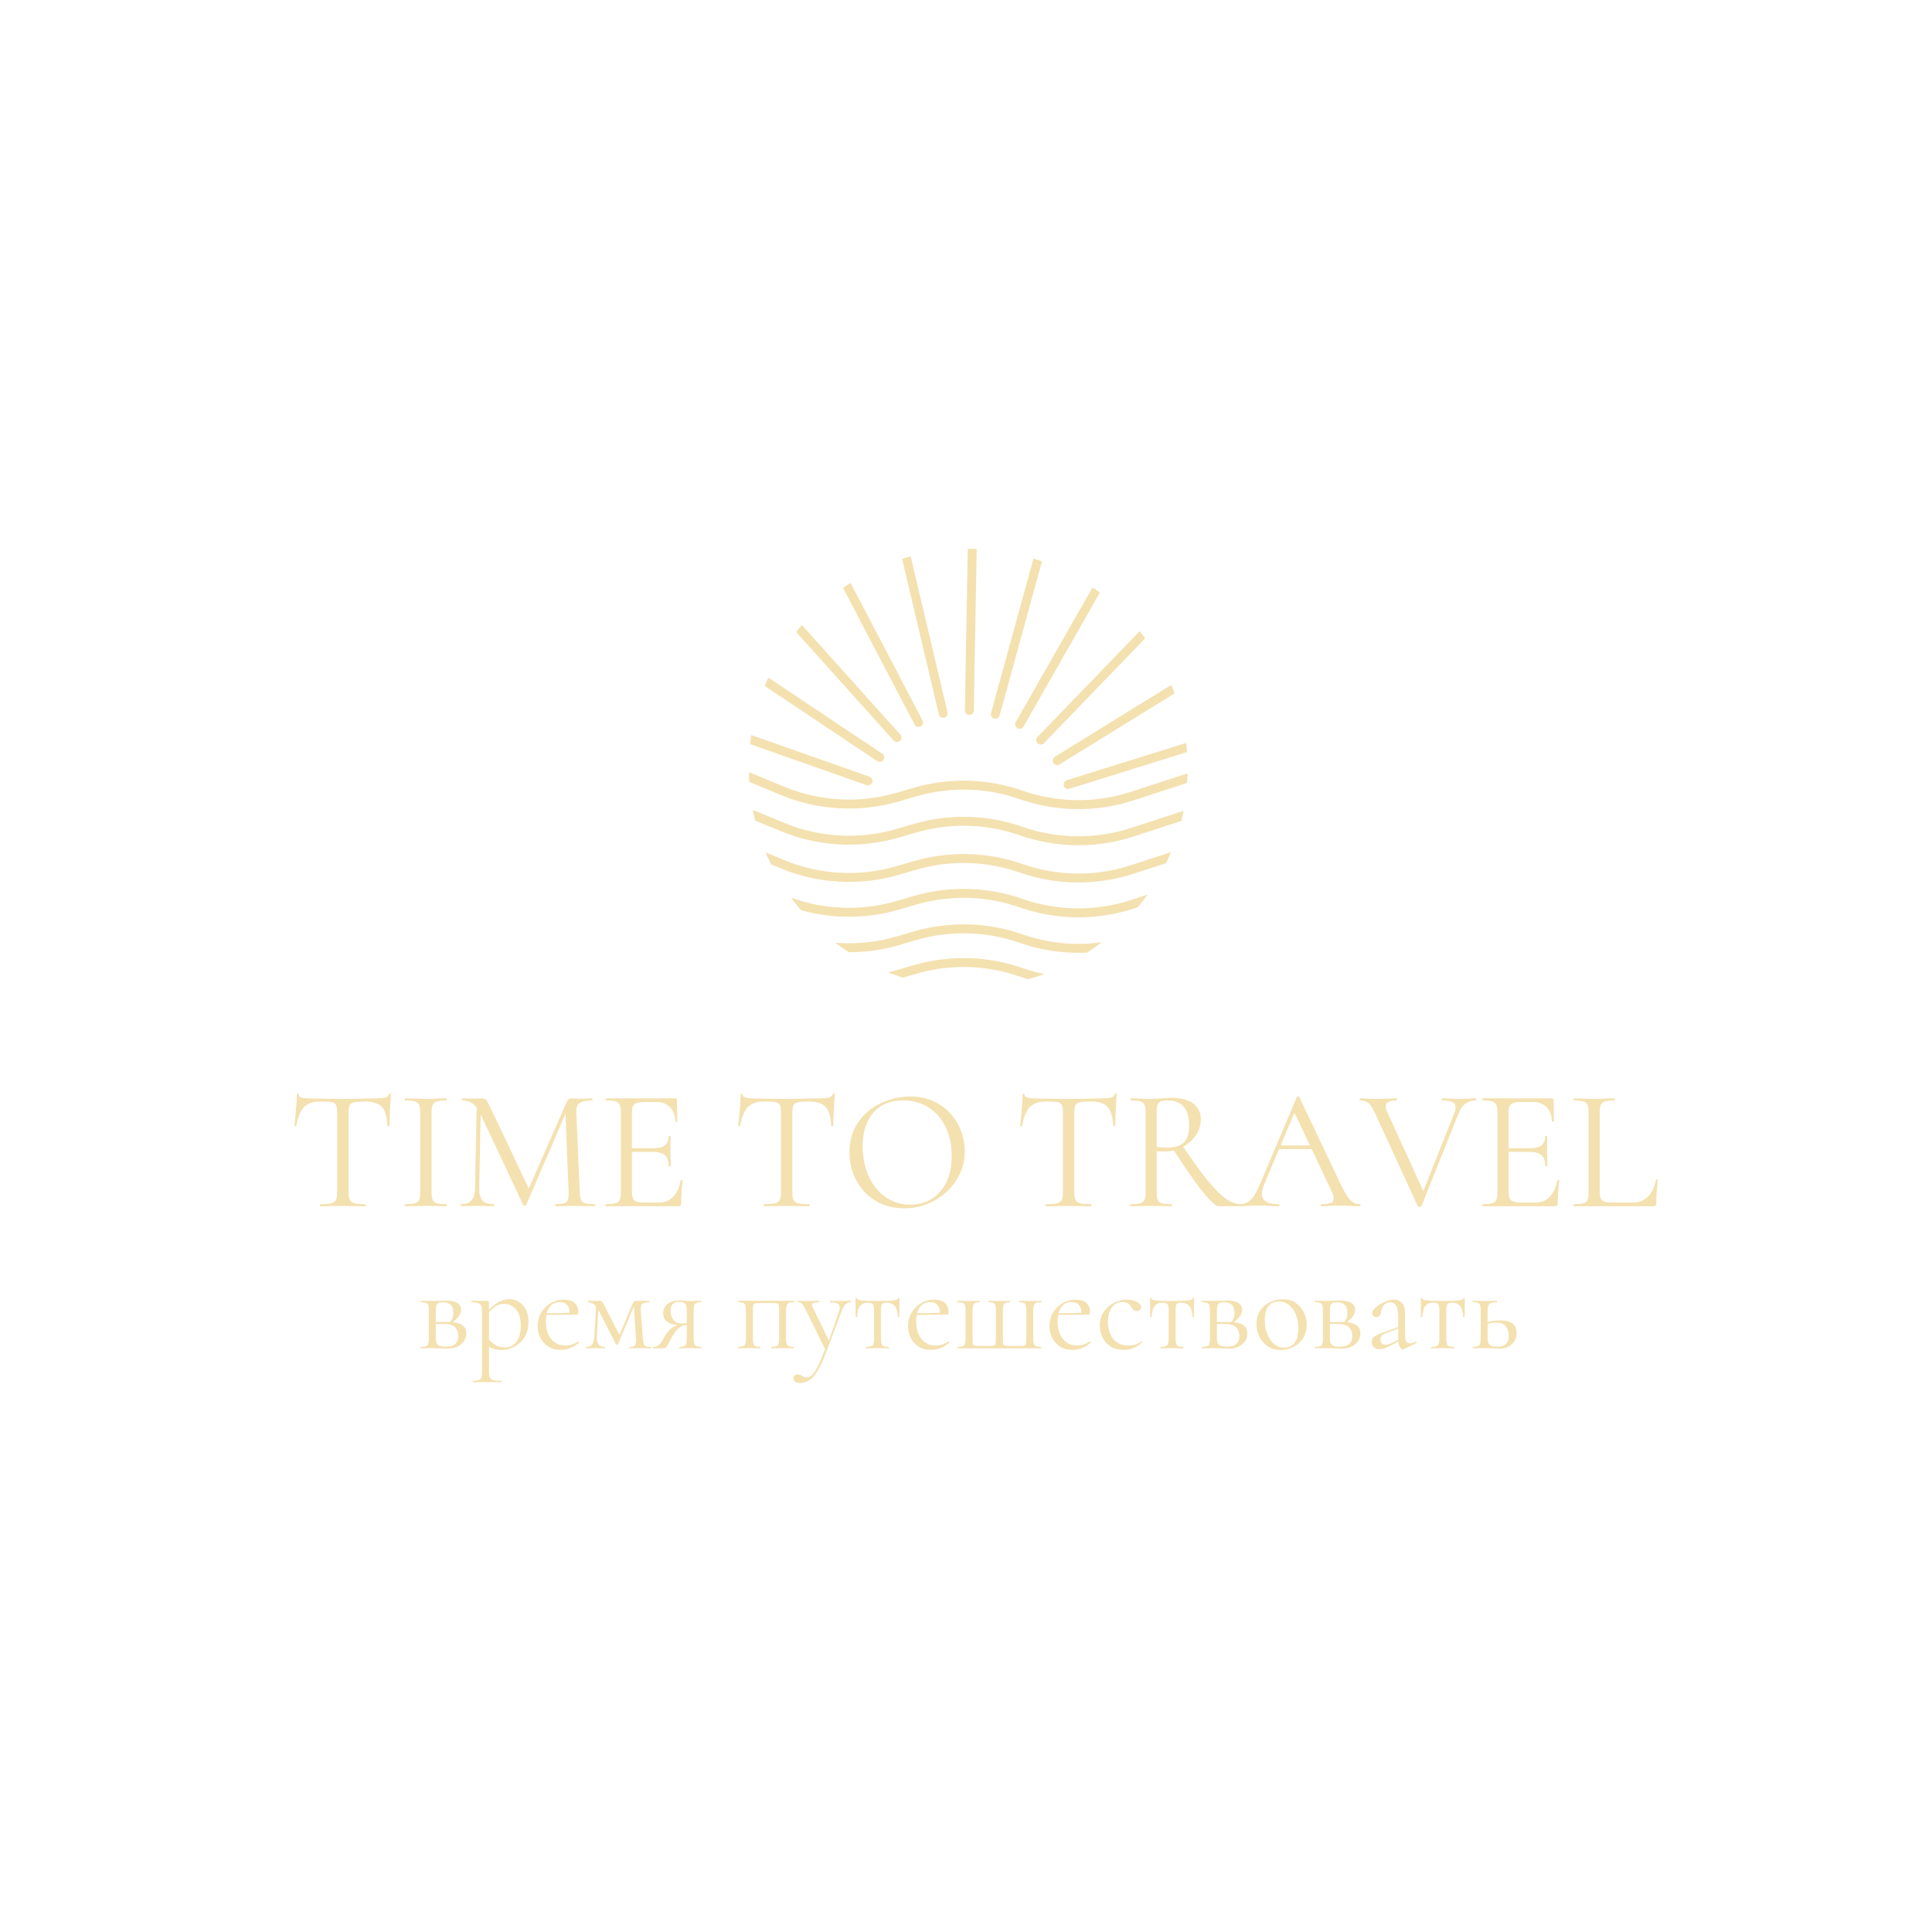<?xml version="1.0" encoding="utf-8"?>
<!-- Generator: Adobe Illustrator 27.0.0, SVG Export Plug-In . SVG Version: 6.00 Build 0)  -->
<svg version="1.1" id="Слой_1" xmlns="http://www.w3.org/2000/svg" xmlns:xlink="http://www.w3.org/1999/xlink" x="0px" y="0px"
	 viewBox="0 0 1080 1080" style="enable-background:new 0 0 1080 1080;" xml:space="preserve">
<style type="text/css">
	.st0{fill:#E3E2E1;}
	.st1{fill:#BEA59C;}
	.st2{fill:#779CA8;}
	.st3{fill:#2E5B6D;}
	
		.st4{clip-path:url(#XMLID_00000005965387246388691660000008837387322604738737_);fill:none;stroke:#2E5B6D;stroke-width:5;stroke-linecap:round;stroke-linejoin:round;stroke-miterlimit:10;}
	.st5{clip-path:url(#XMLID_00000005965387246388691660000008837387322604738737_);}
	.st6{fill:none;stroke:#2E5B6D;stroke-width:5;stroke-linecap:round;stroke-linejoin:round;stroke-miterlimit:10;}
	
		.st7{clip-path:url(#XMLID_00000034092106112277560890000012082062160276631690_);fill:none;stroke:#2E5B6D;stroke-width:5;stroke-linecap:round;stroke-linejoin:round;stroke-miterlimit:10;}
	.st8{clip-path:url(#XMLID_00000034092106112277560890000012082062160276631690_);}
	
		.st9{clip-path:url(#XMLID_00000094619844290532321950000014396997945084204716_);fill:none;stroke:#2E5B6D;stroke-width:5;stroke-linecap:round;stroke-linejoin:round;stroke-miterlimit:10;}
	.st10{clip-path:url(#XMLID_00000094619844290532321950000014396997945084204716_);}
	
		.st11{clip-path:url(#XMLID_00000112597247153322990660000011663932942891451837_);fill:none;stroke:#2E5B6D;stroke-width:5;stroke-linecap:round;stroke-linejoin:round;stroke-miterlimit:10;}
	.st12{clip-path:url(#XMLID_00000112597247153322990660000011663932942891451837_);}
	.st13{fill:#F4E1B0;}
	
		.st14{clip-path:url(#XMLID_00000112603547153205535920000010839207686169329591_);fill:none;stroke:#2E5B6D;stroke-width:7.318;stroke-linecap:round;stroke-linejoin:round;stroke-miterlimit:10;}
	.st15{clip-path:url(#XMLID_00000112603547153205535920000010839207686169329591_);}
	.st16{fill:none;stroke:#2E5B6D;stroke-width:7.318;stroke-linecap:round;stroke-linejoin:round;stroke-miterlimit:10;}
	
		.st17{clip-path:url(#XMLID_00000091734855210516938510000004130866461086333884_);fill:none;stroke:#2E5B6D;stroke-width:7.318;stroke-linecap:round;stroke-linejoin:round;stroke-miterlimit:10;}
	.st18{clip-path:url(#XMLID_00000091734855210516938510000004130866461086333884_);}
	
		.st19{clip-path:url(#XMLID_00000139274613492845422230000009674236260381321860_);fill:none;stroke:#2E5B6D;stroke-width:7.318;stroke-linecap:round;stroke-linejoin:round;stroke-miterlimit:10;}
	.st20{clip-path:url(#XMLID_00000139274613492845422230000009674236260381321860_);}
	
		.st21{clip-path:url(#XMLID_00000155829057418355825550000014438978951634652581_);fill:none;stroke:#2E5B6D;stroke-width:7.318;stroke-linecap:round;stroke-linejoin:round;stroke-miterlimit:10;}
	.st22{clip-path:url(#XMLID_00000155829057418355825550000014438978951634652581_);}
	
		.st23{clip-path:url(#XMLID_00000092442024693768440260000018189892023684715703_);fill:none;stroke:#E3E2E1;stroke-width:7.318;stroke-linecap:round;stroke-linejoin:round;stroke-miterlimit:10;}
	.st24{clip-path:url(#XMLID_00000092442024693768440260000018189892023684715703_);}
	.st25{fill:none;stroke:#E3E2E1;stroke-width:7.318;stroke-linecap:round;stroke-linejoin:round;stroke-miterlimit:10;}
	
		.st26{clip-path:url(#XMLID_00000129914892795831000090000007177078528029067412_);fill:none;stroke:#E3E2E1;stroke-width:7.318;stroke-linecap:round;stroke-linejoin:round;stroke-miterlimit:10;}
	.st27{clip-path:url(#XMLID_00000129914892795831000090000007177078528029067412_);}
	
		.st28{clip-path:url(#XMLID_00000122716266715347249800000008274201482916394895_);fill:none;stroke:#E3E2E1;stroke-width:7.318;stroke-linecap:round;stroke-linejoin:round;stroke-miterlimit:10;}
	.st29{clip-path:url(#XMLID_00000122716266715347249800000008274201482916394895_);}
	
		.st30{clip-path:url(#XMLID_00000178927140558300650210000003059038344898016899_);fill:none;stroke:#E3E2E1;stroke-width:7.318;stroke-linecap:round;stroke-linejoin:round;stroke-miterlimit:10;}
	.st31{clip-path:url(#XMLID_00000178927140558300650210000003059038344898016899_);}
	
		.st32{clip-path:url(#XMLID_00000127724970394771438030000004365554702867283085_);fill:none;stroke:#BEA59C;stroke-width:7.318;stroke-linecap:round;stroke-linejoin:round;stroke-miterlimit:10;}
	.st33{clip-path:url(#XMLID_00000127724970394771438030000004365554702867283085_);}
	.st34{fill:none;stroke:#BEA59C;stroke-width:7.318;stroke-linecap:round;stroke-linejoin:round;stroke-miterlimit:10;}
	
		.st35{clip-path:url(#XMLID_00000026860564440835331000000002033596106526039437_);fill:none;stroke:#BEA59C;stroke-width:7.318;stroke-linecap:round;stroke-linejoin:round;stroke-miterlimit:10;}
	.st36{clip-path:url(#XMLID_00000026860564440835331000000002033596106526039437_);}
	
		.st37{clip-path:url(#XMLID_00000096033224271237720230000017082591714041617571_);fill:none;stroke:#2E5B6D;stroke-width:5;stroke-linecap:round;stroke-linejoin:round;stroke-miterlimit:10;}
	.st38{clip-path:url(#XMLID_00000096033224271237720230000017082591714041617571_);}
	
		.st39{clip-path:url(#XMLID_00000027586806903824605370000010683506084326512265_);fill:none;stroke:#F4E1B0;stroke-width:5;stroke-linecap:round;stroke-linejoin:round;stroke-miterlimit:10;}
	.st40{clip-path:url(#XMLID_00000027586806903824605370000010683506084326512265_);}
	.st41{fill:none;stroke:#F4E1B0;stroke-width:5;stroke-linecap:round;stroke-linejoin:round;stroke-miterlimit:10;}
	
		.st42{clip-path:url(#XMLID_00000003077405614041030970000010301760176691467688_);fill:none;stroke:#F4E1B0;stroke-width:5;stroke-linecap:round;stroke-linejoin:round;stroke-miterlimit:10;}
	.st43{clip-path:url(#XMLID_00000003077405614041030970000010301760176691467688_);}
	
		.st44{clip-path:url(#XMLID_00000117652983737531198750000010752973791746677137_);fill:none;stroke:#F4E1B0;stroke-width:5;stroke-linecap:round;stroke-linejoin:round;stroke-miterlimit:10;}
	.st45{clip-path:url(#XMLID_00000117652983737531198750000010752973791746677137_);}
	
		.st46{clip-path:url(#XMLID_00000083068329548133426650000007876320238049733553_);fill:none;stroke:#F4E1B0;stroke-width:5;stroke-linecap:round;stroke-linejoin:round;stroke-miterlimit:10;}
	.st47{clip-path:url(#XMLID_00000083068329548133426650000007876320238049733553_);}
	
		.st48{clip-path:url(#XMLID_00000016759955653880564920000002882661882617794744_);fill:none;stroke:#F4E1B0;stroke-width:5;stroke-linecap:round;stroke-linejoin:round;stroke-miterlimit:10;}
	.st49{clip-path:url(#XMLID_00000016759955653880564920000002882661882617794744_);}
	
		.st50{clip-path:url(#XMLID_00000049204282455493706650000010766632679048546472_);fill:none;stroke:#E3E2E1;stroke-width:5;stroke-linecap:round;stroke-linejoin:round;stroke-miterlimit:10;}
	.st51{clip-path:url(#XMLID_00000049204282455493706650000010766632679048546472_);}
	.st52{fill:none;stroke:#E3E2E1;stroke-width:5;stroke-linecap:round;stroke-linejoin:round;stroke-miterlimit:10;}
	
		.st53{clip-path:url(#XMLID_00000039814525266253142510000014430296542437190025_);fill:none;stroke:#E3E2E1;stroke-width:5;stroke-linecap:round;stroke-linejoin:round;stroke-miterlimit:10;}
	.st54{clip-path:url(#XMLID_00000039814525266253142510000014430296542437190025_);}
	
		.st55{clip-path:url(#XMLID_00000096767745673094618200000012016819554398651265_);fill:none;stroke:#E3E2E1;stroke-width:5;stroke-linecap:round;stroke-linejoin:round;stroke-miterlimit:10;}
	.st56{clip-path:url(#XMLID_00000096767745673094618200000012016819554398651265_);}
	
		.st57{clip-path:url(#XMLID_00000002357054046619206540000009051005226954753699_);fill:none;stroke:#E3E2E1;stroke-width:5;stroke-linecap:round;stroke-linejoin:round;stroke-miterlimit:10;}
	.st58{clip-path:url(#XMLID_00000002357054046619206540000009051005226954753699_);}
	
		.st59{clip-path:url(#XMLID_00000142171717260372049280000003444054903122508165_);fill:none;stroke:#BEA59C;stroke-width:5;stroke-linecap:round;stroke-linejoin:round;stroke-miterlimit:10;}
	.st60{clip-path:url(#XMLID_00000142171717260372049280000003444054903122508165_);}
	.st61{fill:none;stroke:#BEA59C;stroke-width:5;stroke-linecap:round;stroke-linejoin:round;stroke-miterlimit:10;}
	
		.st62{clip-path:url(#XMLID_00000007427138096112906780000003449366571980628386_);fill:none;stroke:#BEA59C;stroke-width:5;stroke-linecap:round;stroke-linejoin:round;stroke-miterlimit:10;}
	.st63{clip-path:url(#XMLID_00000007427138096112906780000003449366571980628386_);}
	
		.st64{clip-path:url(#XMLID_00000054251997124599960210000015948041884389611165_);fill:none;stroke:#F4E1B0;stroke-width:7.318;stroke-linecap:round;stroke-linejoin:round;stroke-miterlimit:10;}
	.st65{clip-path:url(#XMLID_00000054251997124599960210000015948041884389611165_);}
	.st66{fill:none;stroke:#F4E1B0;stroke-width:7.318;stroke-linecap:round;stroke-linejoin:round;stroke-miterlimit:10;}
	
		.st67{clip-path:url(#XMLID_00000145775734057039206650000001175018662234554284_);fill:none;stroke:#F4E1B0;stroke-width:7.318;stroke-linecap:round;stroke-linejoin:round;stroke-miterlimit:10;}
	.st68{clip-path:url(#XMLID_00000145775734057039206650000001175018662234554284_);}
	
		.st69{clip-path:url(#XMLID_00000083773881529146893280000013632877450427109532_);fill:none;stroke:#F4E1B0;stroke-width:7.318;stroke-linecap:round;stroke-linejoin:round;stroke-miterlimit:10;}
	.st70{clip-path:url(#XMLID_00000083773881529146893280000013632877450427109532_);}
	
		.st71{clip-path:url(#XMLID_00000066503907996111774750000009901512349471874485_);fill:none;stroke:#F4E1B0;stroke-width:7.318;stroke-linecap:round;stroke-linejoin:round;stroke-miterlimit:10;}
	.st72{clip-path:url(#XMLID_00000066503907996111774750000009901512349471874485_);}
	
		.st73{clip-path:url(#XMLID_00000058583365418112184700000018372161780029415320_);fill:none;stroke:#F4E1B0;stroke-width:7.318;stroke-linecap:round;stroke-linejoin:round;stroke-miterlimit:10;}
	.st74{clip-path:url(#XMLID_00000058583365418112184700000018372161780029415320_);}
</style>
<g>
	<g>
		<g>
			<path class="st13" d="M241.76,727.21c1.2,0,2.45-0.03,3.76-0.1c1.31-0.07,2.61-0.1,3.89-0.1c2.67,0,4.72,0.44,6.17,1.31
				c1.45,0.87,2.17,2.18,2.17,3.93c0,2.48-1.86,4.96-5.58,7.45l-0.9-0.41c0.69-0.64,1.22-1.39,1.59-2.24
				c0.37-0.85,0.55-1.92,0.55-3.21c0-2.07-0.49-3.56-1.48-4.48c-0.99-0.92-2.42-1.38-4.31-1.38c-1.56,0-2.62,0.29-3.17,0.86
				c-0.55,0.58-0.83,1.92-0.83,4.03v15.3c0,1.61,0.36,2.78,1.07,3.52c0.71,0.74,2.2,1.1,4.45,1.1c2.44,0,4.22-0.5,5.34-1.52
				c1.13-1.01,1.69-2.46,1.69-4.34c0-2.02-0.6-3.66-1.79-4.93c-1.2-1.26-3.19-1.9-6-1.9h-6.34l-0.07-1.1h8.82
				c6.57,0,9.86,2.11,9.86,6.34c0,2.48-0.97,4.53-2.9,6.14c-1.93,1.61-4.39,2.41-7.38,2.41c-1.1,0-2.49-0.05-4.17-0.14
				c-1.68-0.09-3.16-0.14-4.45-0.14c-1.15,0-2.27,0.02-3.38,0.07c-1.1,0.05-2.12,0.07-3.03,0.07c-0.14,0-0.21-0.14-0.21-0.41
				s0.07-0.41,0.21-0.41c1.88,0,3.09-0.3,3.62-0.9c0.53-0.6,0.79-1.88,0.79-3.86v-15.44c0-2.02-0.27-3.32-0.79-3.9
				c-0.53-0.57-1.71-0.86-3.55-0.86c-0.14,0-0.21-0.14-0.21-0.41s0.07-0.41,0.21-0.41c0.87,0,1.86,0.01,2.96,0.03
				C239.48,727.2,240.61,727.21,241.76,727.21z"/>
			<path class="st13" d="M264.44,772.71c-0.14,0-0.21-0.14-0.21-0.41c0-0.28,0.07-0.41,0.21-0.41c2.11,0,3.48-0.3,4.1-0.9
				c0.62-0.6,0.93-1.88,0.93-3.86v-34.4c0-1.93-0.39-3.21-1.17-3.83s-2.32-0.93-4.62-0.93c-0.14,0-0.21-0.14-0.21-0.41
				s0.07-0.41,0.21-0.41c1.15,0,2.24,0,3.28,0c1.03,0,1.97,0,2.83,0c0.85,0,1.6,0,2.24,0c0.51,0,0.85,0.12,1.03,0.34
				c0.18,0.23,0.28,0.71,0.28,1.45v38.19c0,1.29,0.17,2.27,0.52,2.96s1.01,1.16,2,1.41c0.99,0.25,2.45,0.38,4.38,0.38
				c0.14,0,0.21,0.14,0.21,0.41c0,0.28-0.07,0.41-0.21,0.41c-1.24,0-2.61-0.02-4.1-0.07c-1.49-0.05-3.07-0.07-4.72-0.07
				c-1.29,0-2.54,0.02-3.76,0.07C266.42,772.68,265.36,772.71,264.44,772.71z M280.64,754.65c-1.79,0-3.36-0.21-4.69-0.62
				c-1.33-0.41-2.8-1.19-4.41-2.34l1.03-3.79c1.19,1.52,2.56,2.78,4.1,3.79c1.54,1.01,3.55,1.52,6.03,1.52c2.39,0,4.39-1.06,6-3.17
				c1.61-2.11,2.41-5.1,2.41-8.96c0-4-0.9-7.03-2.69-9.1c-1.79-2.07-3.93-3.1-6.41-3.1c-2.07,0-3.86,0.56-5.38,1.69
				c-1.52,1.13-2.99,2.47-4.41,4.03l-0.62-0.55c2.34-2.71,4.58-4.69,6.72-5.93c2.14-1.24,4.33-1.86,6.58-1.86
				c1.88,0,3.62,0.49,5.2,1.48c1.59,0.99,2.87,2.42,3.86,4.31c0.99,1.88,1.48,4.18,1.48,6.89c0,2.8-0.48,5.19-1.45,7.17
				c-0.96,1.98-2.21,3.6-3.72,4.86c-1.52,1.26-3.13,2.2-4.83,2.79C283.76,754.35,282.15,754.65,280.64,754.65z"/>
			<path class="st13" d="M313.52,754.58c-2.85,0-5.24-0.63-7.17-1.9c-1.93-1.26-3.38-2.91-4.34-4.93c-0.97-2.02-1.45-4.16-1.45-6.41
				c0-2.8,0.66-5.32,1.96-7.55c1.31-2.23,3.08-4,5.31-5.31c2.23-1.31,4.75-1.96,7.55-1.96c2.53,0,4.47,0.61,5.83,1.83
				c1.36,1.22,2.03,2.88,2.03,5c0,0.51-0.05,0.9-0.14,1.17c-0.09,0.28-0.32,0.41-0.69,0.41h-4c0.18-2.25-0.22-3.99-1.21-5.21
				c-0.99-1.22-2.38-1.83-4.17-1.83c-2.57,0-4.54,0.96-5.89,2.9c-1.36,1.93-2.03,4.55-2.03,7.86c0,2.62,0.42,4.94,1.28,6.96
				c0.85,2.02,2.09,3.62,3.72,4.79c1.63,1.17,3.57,1.76,5.83,1.76c1.19,0,2.41-0.18,3.65-0.55c1.24-0.37,2.41-0.94,3.52-1.72
				c0.09-0.09,0.22-0.03,0.38,0.17c0.16,0.21,0.19,0.38,0.1,0.52c-1.65,1.42-3.31,2.45-4.96,3.07
				C316.97,754.27,315.27,754.58,313.52,754.58z M303.87,735.07l-0.07-0.9l15.72-0.34v1.1L303.87,735.07z"/>
			<path class="st13" d="M332.27,746.58l1.04-17.92l1.38,0.21l-1.04,17.72c-0.14,2.3,0.15,3.93,0.86,4.89
				c0.71,0.96,1.87,1.45,3.48,1.45c0.09,0,0.14,0.14,0.14,0.41s-0.05,0.41-0.14,0.41c-0.74,0-1.53-0.02-2.38-0.07
				c-0.85-0.05-1.76-0.07-2.72-0.07c-0.92,0-1.83,0.02-2.72,0.07c-0.9,0.05-1.74,0.07-2.52,0.07c-0.09,0-0.14-0.14-0.14-0.41
				s0.04-0.41,0.14-0.41c1.65,0,2.8-0.48,3.45-1.45C331.74,750.51,332.13,748.88,332.27,746.58z M363.84,752.92
				c0.09,0,0.14,0.14,0.14,0.41s-0.05,0.41-0.14,0.41c-0.92,0-1.93-0.02-3.03-0.07c-1.1-0.05-2.21-0.07-3.31-0.07
				c-1.1,0-2.1,0.02-3,0.07c-0.9,0.05-1.73,0.07-2.52,0.07c-0.14,0-0.21-0.14-0.21-0.41s0.07-0.41,0.21-0.41c1.52,0,2.52-0.3,3-0.9
				c0.48-0.6,0.66-1.88,0.52-3.86l-1.24-19.44l1.1-0.76l-9.93,23.51c-0.09,0.18-0.28,0.28-0.55,0.28s-0.46-0.09-0.55-0.28
				l-9.51-18.61c-1.01-2.07-2.06-3.4-3.14-4c-1.08-0.6-2.1-0.9-3.07-0.9c-0.09,0-0.14-0.14-0.14-0.41s0.04-0.41,0.14-0.41
				c0.64,0,1.29,0.01,1.93,0.03c0.64,0.02,1.17,0.03,1.59,0.03c0.64,0,1.24-0.01,1.79-0.03c0.55-0.02,0.96-0.03,1.24-0.03
				c0.69,0,1.19,0.23,1.52,0.69c0.32,0.46,0.85,1.4,1.59,2.83l8.48,16.54l-1.86,2.34l8.69-20.68c0.23-0.55,0.54-0.98,0.93-1.28
				c0.39-0.3,0.77-0.45,1.14-0.45c0.32,0,0.78,0.01,1.38,0.03c0.6,0.02,1.26,0.03,2,0.03c0.87,0,1.57-0.01,2.1-0.03
				c0.53-0.02,1.09-0.03,1.69-0.03c0.09,0,0.14,0.14,0.14,0.41s-0.05,0.41-0.14,0.41c-1.56,0-2.77,0.28-3.62,0.83
				c-0.85,0.55-1.18,1.79-1,3.72l1.17,15.65c0.14,1.33,0.31,2.34,0.52,3.03c0.21,0.69,0.61,1.15,1.21,1.38
				C361.68,752.81,362.6,752.92,363.84,752.92z"/>
			<path class="st13" d="M392.04,752.92c0.09,0,0.14,0.14,0.14,0.41s-0.05,0.41-0.14,0.41c-0.78,0-1.69-0.02-2.72-0.07
				c-1.03-0.05-2.13-0.07-3.27-0.07c-1.24,0-2.38,0.02-3.41,0.07c-1.04,0.05-2.01,0.07-2.93,0.07c-0.09,0-0.14-0.14-0.14-0.41
				s0.04-0.41,0.14-0.41c1.84,0,3-0.3,3.48-0.9c0.48-0.6,0.72-1.88,0.72-3.86v-7.72l1.1,0.14c-1.29,0-2.45,0.2-3.48,0.59
				c-1.03,0.39-2.06,1.13-3.07,2.21c-1.01,1.08-2.09,2.68-3.24,4.79c-0.83,1.56-1.47,2.75-1.93,3.55c-0.46,0.8-0.83,1.34-1.1,1.62
				c-0.28,0.28-0.6,0.41-0.97,0.41h-6c-0.09,0-0.14-0.14-0.14-0.41s0.05-0.41,0.14-0.41c1.19,0,2.18-0.33,2.96-1
				c0.78-0.67,1.44-1.47,1.96-2.41c0.53-0.94,1.04-1.85,1.55-2.72c1.01-1.84,2.3-3.34,3.86-4.52c1.56-1.17,3.35-1.76,5.38-1.76
				l0.48,0.28c-2.71,0-4.85-0.29-6.41-0.86c-1.56-0.57-2.67-1.37-3.31-2.38c-0.64-1.01-0.96-2.16-0.96-3.45
				c0-2.21,0.82-3.95,2.45-5.24c1.63-1.29,3.8-1.93,6.52-1.93c0.78,0,1.81,0.06,3.1,0.17c1.29,0.12,2.37,0.17,3.24,0.17
				c1.15,0,2.22-0.02,3.21-0.07c0.99-0.05,1.9-0.07,2.72-0.07c0.09,0,0.14,0.14,0.14,0.41s-0.05,0.41-0.14,0.41
				c-1.7,0-2.83,0.29-3.38,0.86c-0.55,0.58-0.83,1.87-0.83,3.9v15.44c0,1.98,0.29,3.26,0.86,3.86
				C389.2,752.63,390.34,752.92,392.04,752.92z M374.87,732.52c0,2.11,0.53,3.86,1.59,5.24c1.06,1.38,2.64,2.07,4.76,2.07
				c0.64,0,1.36-0.05,2.14-0.14c0.78-0.09,1.4-0.18,1.86-0.28l-1.31,0.55v-7.1c0-2.11-0.28-3.49-0.83-4.14
				c-0.55-0.64-1.7-0.97-3.45-0.97C376.46,727.76,374.87,729.35,374.87,732.52z"/>
			<path class="st13" d="M443.81,752.92c0.09,0,0.14,0.14,0.14,0.41s-0.05,0.41-0.14,0.41c-0.92,0-1.92-0.02-3-0.07
				c-1.08-0.05-2.17-0.07-3.27-0.07c-1.15,0-2.28,0.02-3.38,0.07c-1.1,0.05-2.07,0.07-2.89,0.07c-0.14,0-0.21-0.14-0.21-0.41
				s0.07-0.41,0.21-0.41c1.79,0,2.95-0.3,3.48-0.9c0.53-0.6,0.79-1.88,0.79-3.86v-15.44c0-1.42-0.05-2.42-0.14-3
				c-0.09-0.57-0.37-0.93-0.83-1.07c-0.46-0.14-1.24-0.21-2.34-0.21h-8c-1.1,0-1.88,0.07-2.34,0.21c-0.46,0.14-0.75,0.51-0.86,1.1
				c-0.12,0.6-0.17,1.63-0.17,3.1v15.3c0,1.98,0.24,3.26,0.72,3.86c0.48,0.6,1.64,0.9,3.48,0.9c0.09,0,0.14,0.14,0.14,0.41
				s-0.05,0.41-0.14,0.41c-0.87,0-1.84-0.02-2.89-0.07c-1.06-0.05-2.12-0.07-3.17-0.07c-1.2,0-2.34,0.02-3.45,0.07
				c-1.1,0.05-2.09,0.07-2.96,0.07c-0.14,0-0.21-0.14-0.21-0.41s0.07-0.41,0.21-0.41c1.88,0,3.09-0.3,3.62-0.9
				c0.53-0.6,0.79-1.88,0.79-3.86v-15.44c0-2.02-0.26-3.32-0.79-3.9c-0.53-0.57-1.71-0.86-3.55-0.86c-0.14,0-0.21-0.14-0.21-0.41
				s0.07-0.41,0.21-0.41h31.16c0.09,0,0.14,0.14,0.14,0.41s-0.05,0.41-0.14,0.41c-1.93,0-3.15,0.32-3.65,0.97
				c-0.51,0.64-0.76,1.95-0.76,3.93v15.3c0,1.98,0.25,3.26,0.76,3.86C440.66,752.63,441.88,752.92,443.81,752.92z"/>
			<path class="st13" d="M475.66,727.14c0.14,0,0.21,0.14,0.21,0.41s-0.07,0.41-0.21,0.41c-1.15,0-2.14,0.39-2.96,1.17
				c-0.83,0.78-1.61,2.16-2.34,4.14l-8.41,22.4c-1.65,4.41-3.24,7.89-4.76,10.44c-1.52,2.55-3.09,4.35-4.72,5.41
				c-1.63,1.06-3.44,1.59-5.41,1.59c-0.96,0-1.79-0.22-2.48-0.65c-0.69-0.44-1.03-1.12-1.03-2.03c0-0.69,0.22-1.21,0.66-1.55
				s0.93-0.52,1.48-0.52c0.92,0,1.61,0.14,2.07,0.41c0.46,0.28,0.92,0.55,1.38,0.83c0.46,0.28,1.06,0.41,1.79,0.41
				c1.1,0,2.17-0.52,3.21-1.55c1.03-1.03,2.15-2.79,3.34-5.27c1.19-2.48,2.6-5.86,4.21-10.13l-0.07,1.93l-10.89-22.13
				c-1.01-2.02-1.8-3.34-2.38-3.96s-1.3-0.93-2.17-0.93c-0.09,0-0.14-0.14-0.14-0.41s0.04-0.41,0.14-0.41c0.73,0,1.5,0.02,2.31,0.07
				c0.8,0.05,1.57,0.07,2.31,0.07c1.52,0,2.85-0.02,4-0.07c1.15-0.05,2.18-0.07,3.1-0.07c0.09,0,0.14,0.14,0.14,0.41
				s-0.05,0.41-0.14,0.41c-1.47,0-2.59,0.18-3.34,0.55c-0.76,0.37-0.86,1.08-0.31,2.14l9.44,19.44l-1.58,2.83l6.76-19.44
				c0.69-2.07,0.68-3.5-0.04-4.31c-0.71-0.8-2.29-1.21-4.72-1.21c-0.09,0-0.14-0.14-0.14-0.41s0.04-0.41,0.14-0.41
				c1.1,0,2.15,0.02,3.14,0.07c0.99,0.05,2.26,0.07,3.83,0.07c1.01,0,1.83-0.02,2.45-0.07
				C474.11,727.16,474.83,727.14,475.66,727.14z"/>
			<path class="st13" d="M484.14,753.75c-0.09,0-0.14-0.14-0.14-0.41s0.04-0.41,0.14-0.41c1.88,0,3.1-0.3,3.65-0.9
				c0.55-0.6,0.83-1.88,0.83-3.86v-15.3c0-1.88-0.21-3.14-0.62-3.76c-0.41-0.62-1.36-0.93-2.83-0.93c-1.75,0-3.15,0.54-4.21,1.62
				c-1.06,1.08-1.68,3.21-1.86,6.38c0,0.09-0.14,0.14-0.41,0.14s-0.41-0.04-0.41-0.14c0-0.64,0-1.62,0-2.93
				c0-1.31-0.01-2.65-0.03-4.03c-0.02-1.38-0.04-2.5-0.04-3.38c0-0.23,0.14-0.34,0.41-0.34c0.28,0,0.41,0.12,0.41,0.34
				c0,0.64,1.06,1.03,3.17,1.17c2.11,0.14,4.89,0.21,8.34,0.21c2.25,0,4.24-0.02,5.96-0.07c1.72-0.05,3.07-0.17,4.03-0.38
				c0.96-0.21,1.45-0.52,1.45-0.93c0-0.23,0.14-0.34,0.41-0.34s0.41,0.12,0.41,0.34c0,0.87,0,2,0,3.38c0,1.38-0.01,2.72-0.04,4.03
				c-0.02,1.31-0.03,2.29-0.03,2.93c0,0.09-0.14,0.14-0.41,0.14c-0.28,0-0.41-0.04-0.41-0.14c-0.18-3.17-0.84-5.3-1.96-6.38
				c-1.13-1.08-2.54-1.62-4.24-1.62c-1.42,0-2.32,0.31-2.69,0.93c-0.37,0.62-0.55,1.87-0.55,3.76v15.3c0,1.98,0.25,3.26,0.76,3.86
				c0.5,0.6,1.7,0.9,3.58,0.9c0.14,0,0.21,0.14,0.21,0.41s-0.07,0.41-0.21,0.41c-0.87,0-1.85-0.02-2.93-0.07
				c-1.08-0.05-2.2-0.07-3.34-0.07c-1.1,0-2.22,0.02-3.34,0.07C486.08,753.73,485.06,753.75,484.14,753.75z"/>
			<path class="st13" d="M520.54,754.58c-2.85,0-5.24-0.63-7.17-1.9c-1.93-1.26-3.38-2.91-4.34-4.93c-0.96-2.02-1.45-4.16-1.45-6.41
				c0-2.8,0.65-5.32,1.96-7.55c1.31-2.23,3.08-4,5.31-5.31c2.23-1.31,4.75-1.96,7.55-1.96c2.53,0,4.47,0.61,5.83,1.83
				c1.36,1.22,2.03,2.88,2.03,5c0,0.51-0.05,0.9-0.14,1.17c-0.09,0.28-0.32,0.41-0.69,0.41h-4c0.18-2.25-0.22-3.99-1.21-5.21
				c-0.99-1.22-2.38-1.83-4.17-1.83c-2.57,0-4.54,0.96-5.89,2.9c-1.36,1.93-2.03,4.55-2.03,7.86c0,2.62,0.42,4.94,1.28,6.96
				c0.85,2.02,2.09,3.62,3.72,4.79c1.63,1.17,3.57,1.76,5.83,1.76c1.19,0,2.41-0.18,3.65-0.55c1.24-0.37,2.41-0.94,3.52-1.72
				c0.09-0.09,0.22-0.03,0.38,0.17c0.16,0.21,0.19,0.38,0.1,0.52c-1.65,1.42-3.31,2.45-4.96,3.07
				C523.98,754.27,522.28,754.58,520.54,754.58z M510.89,735.07l-0.07-0.9l15.72-0.34v1.1L510.89,735.07z"/>
			<path class="st13" d="M535.43,753.75c-0.14,0-0.21-0.14-0.21-0.41s0.07-0.41,0.21-0.41c1.88,0,3.08-0.32,3.58-0.97
				c0.5-0.64,0.76-1.95,0.76-3.93v-15.3c0-2.02-0.25-3.32-0.76-3.9c-0.51-0.57-1.7-0.86-3.58-0.86c-0.14,0-0.21-0.14-0.21-0.41
				s0.07-0.41,0.21-0.41c0.87,0,1.85,0.02,2.93,0.07c1.08,0.05,2.15,0.07,3.21,0.07s2.11-0.02,3.17-0.07c1.06-0.05,2-0.07,2.83-0.07
				c0.14,0,0.21,0.14,0.21,0.41s-0.07,0.41-0.21,0.41c-1.65,0-2.72,0.29-3.21,0.86c-0.48,0.58-0.72,1.87-0.72,3.9v15.44
				c0,1.38,0.05,2.36,0.14,2.93c0.09,0.58,0.36,0.93,0.79,1.07c0.44,0.14,1.21,0.21,2.31,0.21h6.48c1.06,0,1.83-0.07,2.31-0.21
				c0.48-0.14,0.78-0.49,0.9-1.07c0.12-0.57,0.17-1.5,0.17-2.79v-15.58c0-2.02-0.24-3.32-0.72-3.9c-0.48-0.57-1.6-0.86-3.34-0.86
				c-0.09,0-0.14-0.14-0.14-0.41s0.04-0.41,0.14-0.41c0.83,0,1.76,0.02,2.79,0.07c1.03,0.05,2.08,0.07,3.14,0.07
				c1.06,0,2.1-0.02,3.14-0.07c1.03-0.05,1.96-0.07,2.79-0.07c0.14,0,0.21,0.14,0.21,0.41s-0.07,0.41-0.21,0.41
				c-1.65,0-2.72,0.29-3.21,0.86c-0.48,0.58-0.72,1.87-0.72,3.9v15.44c0,1.38,0.04,2.36,0.14,2.93c0.09,0.58,0.37,0.93,0.83,1.07
				c0.46,0.14,1.24,0.21,2.34,0.21h6.41c1.15,0,1.95-0.07,2.41-0.21c0.46-0.14,0.73-0.52,0.83-1.14c0.09-0.62,0.14-1.62,0.14-3
				v-15.3c0-2.02-0.23-3.32-0.69-3.9c-0.46-0.57-1.52-0.86-3.17-0.86c-0.14,0-0.21-0.14-0.21-0.41s0.07-0.41,0.21-0.41
				c0.78,0,1.68,0.02,2.69,0.07c1.01,0.05,2.02,0.07,3.03,0.07c1.15,0,2.29-0.02,3.41-0.07c1.13-0.05,2.15-0.07,3.07-0.07
				c0.09,0,0.14,0.14,0.14,0.41s-0.05,0.41-0.14,0.41c-1.93,0-3.16,0.29-3.69,0.86c-0.53,0.58-0.79,1.87-0.79,3.9v15.3
				c0,1.98,0.25,3.29,0.76,3.93c0.51,0.64,1.72,0.97,3.65,0.97c0.09,0,0.14,0.14,0.14,0.41s-0.05,0.41-0.14,0.41H535.43z"/>
			<path class="st13" d="M599.61,754.58c-2.85,0-5.24-0.63-7.17-1.9c-1.93-1.26-3.38-2.91-4.34-4.93c-0.96-2.02-1.45-4.16-1.45-6.41
				c0-2.8,0.65-5.32,1.96-7.55c1.31-2.23,3.08-4,5.31-5.31c2.23-1.31,4.74-1.96,7.55-1.96c2.53,0,4.47,0.61,5.83,1.83
				c1.36,1.22,2.03,2.88,2.03,5c0,0.51-0.04,0.9-0.14,1.17c-0.09,0.28-0.32,0.41-0.69,0.41h-4c0.18-2.25-0.22-3.99-1.21-5.21
				c-0.99-1.22-2.38-1.83-4.17-1.83c-2.57,0-4.54,0.96-5.89,2.9c-1.36,1.93-2.03,4.55-2.03,7.86c0,2.62,0.42,4.94,1.28,6.96
				c0.85,2.02,2.09,3.62,3.72,4.79c1.63,1.17,3.57,1.76,5.83,1.76c1.19,0,2.41-0.18,3.65-0.55c1.24-0.37,2.41-0.94,3.52-1.72
				c0.09-0.09,0.22-0.03,0.38,0.17c0.16,0.21,0.2,0.38,0.1,0.52c-1.65,1.42-3.31,2.45-4.96,3.07
				C603.05,754.27,601.35,754.58,599.61,754.58z M589.96,735.07l-0.07-0.9l15.72-0.34v1.1L589.96,735.07z"/>
			<path class="st13" d="M628.22,754.58c-3.12,0-5.68-0.68-7.65-2.03s-3.44-3.08-4.38-5.17c-0.94-2.09-1.41-4.22-1.41-6.38
				c0-2.3,0.45-4.34,1.34-6.14c0.9-1.79,2.08-3.31,3.55-4.55c1.47-1.24,3.1-2.18,4.89-2.83c1.79-0.64,3.54-0.97,5.24-0.97
				c1.33,0,2.61,0.17,3.83,0.52c1.22,0.34,2.23,0.84,3.03,1.48c0.8,0.64,1.21,1.38,1.21,2.21c0,0.6-0.21,1.12-0.62,1.55
				c-0.41,0.44-1.01,0.65-1.79,0.65c-0.74,0-1.34-0.23-1.83-0.69c-0.48-0.46-0.89-0.99-1.21-1.59c-0.51-0.83-1.1-1.49-1.79-2
				c-0.69-0.51-1.72-0.76-3.1-0.76c-2.62,0-4.64,1.02-6.07,3.07c-1.42,2.05-2.14,4.7-2.14,7.96c0,2.34,0.4,4.53,1.21,6.55
				c0.8,2.02,2.06,3.64,3.76,4.86c1.7,1.22,3.91,1.83,6.62,1.83c1.24,0,2.46-0.16,3.65-0.48c1.19-0.32,2.32-0.92,3.38-1.79
				c0.09-0.09,0.22-0.05,0.38,0.14c0.16,0.18,0.2,0.32,0.1,0.41c-1.61,1.43-3.22,2.47-4.83,3.14S630.19,754.58,628.22,754.58z"/>
			<path class="st13" d="M648.83,753.75c-0.09,0-0.14-0.14-0.14-0.41s0.04-0.41,0.14-0.41c1.88,0,3.1-0.3,3.65-0.9
				c0.55-0.6,0.83-1.88,0.83-3.86v-15.3c0-1.88-0.21-3.14-0.62-3.76c-0.41-0.62-1.36-0.93-2.83-0.93c-1.75,0-3.15,0.54-4.21,1.62
				c-1.06,1.08-1.68,3.21-1.86,6.38c0,0.09-0.14,0.14-0.41,0.14s-0.41-0.04-0.41-0.14c0-0.64,0-1.62,0-2.93
				c0-1.31-0.01-2.65-0.03-4.03c-0.02-1.38-0.04-2.5-0.04-3.38c0-0.23,0.14-0.34,0.41-0.34c0.28,0,0.41,0.12,0.41,0.34
				c0,0.64,1.06,1.03,3.17,1.17c2.11,0.14,4.89,0.21,8.34,0.21c2.25,0,4.24-0.02,5.96-0.07c1.72-0.05,3.07-0.17,4.03-0.38
				c0.96-0.21,1.45-0.52,1.45-0.93c0-0.23,0.14-0.34,0.41-0.34s0.41,0.12,0.41,0.34c0,0.87,0,2,0,3.38c0,1.38-0.01,2.72-0.04,4.03
				c-0.02,1.31-0.03,2.29-0.03,2.93c0,0.09-0.14,0.14-0.41,0.14c-0.28,0-0.41-0.04-0.41-0.14c-0.18-3.17-0.84-5.3-1.96-6.38
				c-1.13-1.08-2.54-1.62-4.24-1.62c-1.42,0-2.32,0.31-2.69,0.93c-0.37,0.62-0.55,1.87-0.55,3.76v15.3c0,1.98,0.25,3.26,0.76,3.86
				c0.5,0.6,1.7,0.9,3.58,0.9c0.14,0,0.21,0.14,0.21,0.41s-0.07,0.41-0.21,0.41c-0.87,0-1.85-0.02-2.93-0.07
				c-1.08-0.05-2.2-0.07-3.34-0.07c-1.1,0-2.22,0.02-3.34,0.07C650.77,753.73,649.75,753.75,648.83,753.75z"/>
			<path class="st13" d="M678.4,727.21c1.2,0,2.45-0.03,3.76-0.1c1.31-0.07,2.61-0.1,3.89-0.1c2.67,0,4.72,0.44,6.17,1.31
				c1.45,0.87,2.17,2.18,2.17,3.93c0,2.48-1.86,4.96-5.58,7.45l-0.9-0.41c0.69-0.64,1.22-1.39,1.59-2.24
				c0.37-0.85,0.55-1.92,0.55-3.21c0-2.07-0.49-3.56-1.48-4.48c-0.99-0.92-2.42-1.38-4.31-1.38c-1.56,0-2.62,0.29-3.17,0.86
				c-0.55,0.58-0.83,1.92-0.83,4.03v15.3c0,1.61,0.36,2.78,1.07,3.52c0.71,0.74,2.2,1.1,4.45,1.1c2.44,0,4.22-0.5,5.34-1.52
				c1.13-1.01,1.69-2.46,1.69-4.34c0-2.02-0.6-3.66-1.79-4.93c-1.2-1.26-3.19-1.9-6-1.9h-6.34l-0.07-1.1h8.82
				c6.57,0,9.86,2.11,9.86,6.34c0,2.48-0.97,4.53-2.9,6.14c-1.93,1.61-4.39,2.41-7.38,2.41c-1.1,0-2.49-0.05-4.17-0.14
				c-1.68-0.09-3.16-0.14-4.45-0.14c-1.15,0-2.27,0.02-3.38,0.07c-1.1,0.05-2.12,0.07-3.03,0.07c-0.14,0-0.21-0.14-0.21-0.41
				s0.07-0.41,0.21-0.41c1.88,0,3.09-0.3,3.62-0.9c0.53-0.6,0.79-1.88,0.79-3.86v-15.44c0-2.02-0.27-3.32-0.79-3.9
				c-0.53-0.57-1.71-0.86-3.55-0.86c-0.14,0-0.21-0.14-0.21-0.41s0.07-0.41,0.21-0.41c0.87,0,1.86,0.01,2.96,0.03
				C676.13,727.2,677.25,727.21,678.4,727.21z"/>
			<path class="st13" d="M715.83,754.65c-2.71,0-5.08-0.67-7.1-2c-2.02-1.33-3.58-3.11-4.69-5.34c-1.1-2.23-1.65-4.63-1.65-7.2
				c0-2.39,0.44-4.46,1.31-6.2c0.87-1.75,2.04-3.18,3.52-4.31c1.47-1.13,3.07-1.96,4.79-2.52c1.72-0.55,3.41-0.83,5.07-0.83
				c2.8,0,5.21,0.69,7.21,2.07c2,1.38,3.53,3.15,4.58,5.31c1.06,2.16,1.59,4.44,1.59,6.82c0,2.94-0.67,5.47-2,7.58
				c-1.33,2.11-3.1,3.75-5.31,4.89C720.94,754.07,718.5,754.65,715.83,754.65z M717.83,753.34c2.44,0,4.37-0.86,5.79-2.59
				c1.42-1.72,2.14-4.52,2.14-8.38c0-2.9-0.47-5.46-1.41-7.69c-0.94-2.23-2.24-3.97-3.89-5.24c-1.65-1.26-3.54-1.9-5.65-1.9
				c-2.44,0-4.34,0.9-5.72,2.69s-2.07,4.37-2.07,7.72c0,2.8,0.46,5.38,1.38,7.72c0.92,2.34,2.19,4.21,3.83,5.58
				C713.85,752.65,715.72,753.34,717.83,753.34z"/>
			<path class="st13" d="M741.55,727.21c1.2,0,2.45-0.03,3.76-0.1c1.31-0.07,2.61-0.1,3.89-0.1c2.66,0,4.72,0.44,6.17,1.31
				c1.45,0.87,2.17,2.18,2.17,3.93c0,2.48-1.86,4.96-5.58,7.45l-0.9-0.41c0.69-0.64,1.22-1.39,1.59-2.24
				c0.37-0.85,0.55-1.92,0.55-3.21c0-2.07-0.49-3.56-1.48-4.48c-0.99-0.92-2.42-1.38-4.31-1.38c-1.56,0-2.62,0.29-3.17,0.86
				c-0.55,0.58-0.83,1.92-0.83,4.03v15.3c0,1.61,0.36,2.78,1.07,3.52c0.71,0.74,2.19,1.1,4.45,1.1c2.44,0,4.21-0.5,5.34-1.52
				c1.13-1.01,1.69-2.46,1.69-4.34c0-2.02-0.6-3.66-1.79-4.93c-1.2-1.26-3.19-1.9-6-1.9h-6.34l-0.07-1.1h8.82
				c6.57,0,9.86,2.11,9.86,6.34c0,2.48-0.96,4.53-2.89,6.14c-1.93,1.61-4.39,2.41-7.38,2.41c-1.1,0-2.49-0.05-4.17-0.14
				c-1.68-0.09-3.16-0.14-4.45-0.14c-1.15,0-2.28,0.02-3.38,0.07c-1.1,0.05-2.11,0.07-3.03,0.07c-0.14,0-0.21-0.14-0.21-0.41
				s0.07-0.41,0.21-0.41c1.88,0,3.09-0.3,3.62-0.9c0.53-0.6,0.79-1.88,0.79-3.86v-15.44c0-2.02-0.26-3.32-0.79-3.9
				c-0.53-0.57-1.71-0.86-3.55-0.86c-0.14,0-0.21-0.14-0.21-0.41s0.07-0.41,0.21-0.41c0.87,0,1.86,0.01,2.96,0.03
				C739.27,727.2,740.4,727.21,741.55,727.21z"/>
			<path class="st13" d="M771.19,754.23c-1.47,0-2.57-0.4-3.31-1.21c-0.74-0.8-1.1-1.73-1.1-2.79c0-1.29,0.51-2.31,1.52-3.07
				c1.01-0.76,2.66-1.53,4.96-2.31l9.03-3.24l0.21,0.76l-8,3.03c-1.06,0.41-1.8,0.87-2.24,1.38c-0.44,0.51-0.65,1.15-0.65,1.93
				c0,0.96,0.28,1.71,0.83,2.24c0.55,0.53,1.26,0.79,2.14,0.79c0.5,0,0.99-0.06,1.45-0.17c0.46-0.11,0.92-0.29,1.38-0.52l5.86-2.96
				l0.14,0.83l-6,3.24c-1.38,0.69-2.53,1.21-3.45,1.55C773.03,754.06,772.11,754.23,771.19,754.23z M784.7,754.16
				c-0.18,0.09-0.37,0.14-0.55,0.14c-0.6,0-1.17-0.49-1.72-1.48s-0.83-2.42-0.83-4.31v-12.34c0-2.16-0.2-3.84-0.59-5.03
				c-0.39-1.19-0.92-2.02-1.59-2.48c-0.67-0.46-1.41-0.69-2.24-0.69c-1.15,0-2.09,0.29-2.83,0.86c-0.74,0.58-1.29,1.3-1.65,2.17
				c-0.37,0.87-0.62,1.75-0.76,2.62c-0.05,0.64-0.24,1.24-0.59,1.79c-0.34,0.55-1,0.83-1.96,0.83c-0.74,0-1.31-0.18-1.72-0.55
				c-0.41-0.37-0.62-0.87-0.62-1.52c0-0.83,0.41-1.69,1.24-2.59c0.83-0.9,1.87-1.72,3.14-2.48c1.26-0.76,2.6-1.38,4-1.86
				c1.4-0.48,2.72-0.72,3.96-0.72c1.75,0,3.19,0.61,4.34,1.83c1.15,1.22,1.72,3.14,1.72,5.76v12.2c0,1.61,0.21,2.78,0.62,3.52
				c0.41,0.74,1.08,1.1,2,1.1c0.83,0,1.97-0.3,3.45-0.9c0.23-0.09,0.39-0.01,0.48,0.24c0.09,0.25,0.02,0.43-0.21,0.52L784.7,754.16z
				"/>
			<path class="st13" d="M800.14,753.75c-0.09,0-0.14-0.14-0.14-0.41s0.04-0.41,0.14-0.41c1.88,0,3.1-0.3,3.65-0.9
				c0.55-0.6,0.83-1.88,0.83-3.86v-15.3c0-1.88-0.21-3.14-0.62-3.76c-0.41-0.62-1.36-0.93-2.83-0.93c-1.75,0-3.15,0.54-4.21,1.62
				c-1.06,1.08-1.68,3.21-1.86,6.38c0,0.09-0.14,0.14-0.41,0.14s-0.41-0.04-0.41-0.14c0-0.64,0-1.62,0-2.93
				c0-1.31-0.01-2.65-0.03-4.03c-0.02-1.38-0.03-2.5-0.03-3.38c0-0.23,0.14-0.34,0.41-0.34s0.41,0.12,0.41,0.34
				c0,0.64,1.06,1.03,3.17,1.17c2.11,0.14,4.89,0.21,8.34,0.21c2.25,0,4.24-0.02,5.96-0.07c1.72-0.05,3.07-0.17,4.03-0.38
				c0.96-0.21,1.45-0.52,1.45-0.93c0-0.23,0.14-0.34,0.41-0.34c0.28,0,0.41,0.12,0.41,0.34c0,0.87,0,2,0,3.38
				c0,1.38-0.01,2.72-0.03,4.03c-0.02,1.31-0.04,2.29-0.04,2.93c0,0.09-0.14,0.14-0.41,0.14c-0.28,0-0.41-0.04-0.41-0.14
				c-0.19-3.17-0.84-5.3-1.96-6.38c-1.13-1.08-2.54-1.62-4.24-1.62c-1.43,0-2.32,0.31-2.69,0.93c-0.37,0.62-0.55,1.87-0.55,3.76
				v15.3c0,1.98,0.25,3.26,0.76,3.86c0.51,0.6,1.7,0.9,3.59,0.9c0.14,0,0.21,0.14,0.21,0.41s-0.07,0.41-0.21,0.41
				c-0.87,0-1.85-0.02-2.93-0.07c-1.08-0.05-2.2-0.07-3.34-0.07c-1.1,0-2.22,0.02-3.34,0.07
				C802.08,753.73,801.06,753.75,800.14,753.75z"/>
			<path class="st13" d="M831.58,732.86v15.3c0,1.65,0.36,2.85,1.07,3.58c0.71,0.74,2.17,1.1,4.38,1.1c2.21,0,3.83-0.52,4.86-1.55
				s1.55-2.52,1.55-4.45c0-2.21-0.55-4.01-1.66-5.41c-1.1-1.4-2.94-2.1-5.51-2.1c-1.01,0-1.99,0.09-2.93,0.28
				c-0.94,0.18-1.94,0.53-3,1.03l-0.41-0.9c1.47-0.64,2.95-1.08,4.45-1.31c1.49-0.23,2.93-0.34,4.31-0.34c6.07,0,9.1,2.39,9.1,7.17
				c0,2.53-0.9,4.6-2.69,6.2c-1.79,1.61-4.04,2.41-6.76,2.41c-0.74,0-1.61-0.02-2.62-0.07c-1.01-0.05-2.05-0.09-3.1-0.14
				c-1.06-0.05-2.02-0.07-2.89-0.07c-1.15,0-2.28,0.02-3.38,0.07c-1.1,0.05-2.11,0.07-3.03,0.07c-0.14,0-0.21-0.14-0.21-0.41
				s0.07-0.41,0.21-0.41c1.88,0,3.09-0.3,3.62-0.9c0.53-0.6,0.79-1.88,0.79-3.86v-15.44c0-2.02-0.26-3.32-0.79-3.9
				c-0.53-0.57-1.71-0.86-3.55-0.86c-0.14,0-0.21-0.14-0.21-0.41s0.07-0.41,0.21-0.41c0.87,0,1.86,0.02,2.96,0.07
				c1.1,0.05,2.23,0.07,3.38,0.07c1.29,0,2.54-0.02,3.76-0.07c1.22-0.05,2.31-0.07,3.27-0.07c0.14,0,0.21,0.14,0.21,0.41
				s-0.07,0.41-0.21,0.41c-2.21,0-3.62,0.32-4.24,0.97C831.89,729.58,831.58,730.89,831.58,732.86z"/>
		</g>
	</g>
	<g>
		<g>
			<path class="st13" d="M179.04,615.73c-3.99,0-6.99,1.03-9.02,3.09c-2.03,2.06-3.49,5.56-4.39,10.51c0,0.13-0.18,0.19-0.53,0.19
				c-0.36,0-0.53-0.06-0.53-0.19c0.13-0.83,0.26-2.01,0.39-3.52c0.13-1.51,0.27-3.14,0.43-4.87c0.16-1.74,0.29-3.42,0.39-5.06
				c0.1-1.64,0.14-2.97,0.14-4c0-0.32,0.18-0.48,0.53-0.48s0.53,0.16,0.53,0.48c0,0.64,0.32,1.11,0.96,1.4
				c0.64,0.29,1.37,0.48,2.17,0.58c0.8,0.1,1.5,0.14,2.07,0.14c5.53,0.19,11.99,0.29,19.39,0.29c4.57,0,8.18-0.05,10.85-0.15
				c2.67-0.1,5.26-0.14,7.77-0.14c2.19,0,3.87-0.14,5.06-0.43c1.19-0.29,1.94-0.95,2.27-1.98c0.06-0.26,0.26-0.39,0.58-0.39
				c0.32,0,0.48,0.13,0.48,0.39c-0.06,0.96-0.16,2.28-0.29,3.96c-0.13,1.67-0.23,3.41-0.29,5.21c-0.06,1.8-0.13,3.47-0.19,5.02
				c-0.06,1.54-0.1,2.73-0.1,3.57c0,0.13-0.19,0.19-0.58,0.19c-0.39,0-0.58-0.06-0.58-0.19c-0.19-5.02-1.22-8.54-3.09-10.56
				c-1.87-2.03-4.95-3.04-9.26-3.04c-2.7,0-4.73,0.13-6.08,0.39c-1.35,0.26-2.24,0.82-2.65,1.69s-0.63,2.27-0.63,4.2v44.47
				c0,1.87,0.22,3.28,0.68,4.24c0.45,0.96,1.33,1.61,2.65,1.93c1.32,0.32,3.33,0.48,6.03,0.48c0.19,0,0.29,0.19,0.29,0.58
				c0,0.39-0.1,0.58-0.29,0.58c-1.67,0-3.57-0.03-5.69-0.1c-2.12-0.06-4.44-0.1-6.95-0.1c-2.38,0-4.63,0.03-6.75,0.1
				c-2.12,0.06-4.05,0.1-5.79,0.1c-0.13,0-0.19-0.19-0.19-0.58c0-0.39,0.06-0.58,0.19-0.58c2.64,0,4.65-0.16,6.03-0.48
				c1.38-0.32,2.3-0.96,2.75-1.93c0.45-0.96,0.67-2.38,0.67-4.24v-44.66c0-1.93-0.23-3.33-0.67-4.2c-0.45-0.87-1.35-1.4-2.7-1.59
				C183.77,615.83,181.74,615.73,179.04,615.73z"/>
			<path class="st13" d="M241.26,666.47c0,1.87,0.19,3.28,0.58,4.24c0.39,0.96,1.17,1.61,2.36,1.93c1.19,0.32,2.94,0.48,5.26,0.48
				c0.19,0,0.29,0.19,0.29,0.58c0,0.39-0.1,0.58-0.29,0.58c-1.54,0-3.27-0.03-5.16-0.1c-1.9-0.06-4-0.1-6.32-0.1
				c-2.19,0-4.25,0.03-6.17,0.1c-1.93,0.06-3.67,0.1-5.21,0.1c-0.19,0-0.29-0.19-0.29-0.58c0-0.39,0.1-0.58,0.29-0.58
				c2.32,0,4.08-0.16,5.31-0.48c1.22-0.32,2.03-0.96,2.41-1.93c0.38-0.96,0.58-2.38,0.58-4.24v-44.66c0-1.86-0.19-3.26-0.58-4.2
				c-0.39-0.93-1.19-1.58-2.41-1.93c-1.22-0.35-2.99-0.53-5.31-0.53c-0.19,0-0.29-0.19-0.29-0.58c0-0.39,0.1-0.58,0.29-0.58
				c1.54,0,3.28,0.05,5.21,0.14c1.93,0.1,3.99,0.15,6.17,0.15c2.32,0,4.44-0.05,6.37-0.15c1.93-0.1,3.63-0.14,5.11-0.14
				c0.19,0,0.29,0.19,0.29,0.58c0,0.39-0.1,0.58-0.29,0.58c-2.32,0-4.07,0.19-5.26,0.58c-1.19,0.39-1.98,1.06-2.36,2.03
				c-0.39,0.96-0.58,2.38-0.58,4.24V666.47z"/>
			<path class="st13" d="M265.56,663.77l0.96-47.56l2.31,0.19l-0.96,47.36c-0.07,3.34,0.5,5.74,1.69,7.19
				c1.19,1.45,3.36,2.17,6.51,2.17c0.13,0,0.19,0.19,0.19,0.58c0,0.39-0.06,0.58-0.19,0.58c-1.42,0-2.88-0.03-4.39-0.1
				c-1.51-0.06-3.17-0.1-4.97-0.1c-1.67,0-3.25,0.03-4.73,0.1c-1.48,0.06-2.86,0.1-4.15,0.1c-0.13,0-0.19-0.19-0.19-0.58
				c0-0.39,0.06-0.58,0.19-0.58c2.7,0,4.64-0.72,5.84-2.17C264.87,669.51,265.5,667.11,265.56,663.77z M332.41,673.12
				c0.19,0,0.29,0.19,0.29,0.58c0,0.39-0.1,0.58-0.29,0.58c-1.54,0-3.3-0.03-5.26-0.1c-1.96-0.06-4-0.1-6.12-0.1
				c-2.06,0-3.97,0.03-5.74,0.1c-1.77,0.06-3.36,0.1-4.77,0.1c-0.13,0-0.19-0.19-0.19-0.58c0-0.39,0.06-0.58,0.19-0.58
				c3.21,0,5.27-0.42,6.17-1.25c0.9-0.83,1.29-2.64,1.16-5.4l-1.83-46.59l3.18-4.44l-25.08,58.17c-0.06,0.26-0.32,0.39-0.77,0.39
				c-0.45,0-0.74-0.13-0.87-0.39L268.26,622c-2.19-4.57-5.44-6.85-9.74-6.85c-0.13,0-0.19-0.19-0.19-0.58
				c0-0.39,0.06-0.58,0.19-0.58c1.03,0,2.14,0.03,3.33,0.1c1.19,0.06,2.17,0.1,2.94,0.1c1.03,0,1.98-0.03,2.85-0.1
				c0.87-0.06,1.53-0.1,1.98-0.1c0.9,0,1.61,0.29,2.12,0.87c0.51,0.58,1.29,1.96,2.31,4.15l21.99,46.3l-2.99,5.02l23.54-53.92
				c0.32-0.77,0.74-1.37,1.25-1.78c0.51-0.42,1.06-0.63,1.64-0.63c0.39,0,0.9,0.03,1.54,0.1c0.64,0.06,1.41,0.1,2.31,0.1
				c1.74,0,3.15-0.03,4.24-0.1c1.09-0.06,2.25-0.1,3.47-0.1c0.13,0,0.19,0.19,0.19,0.58c0,0.39-0.06,0.58-0.19,0.58
				c-3.09,0-5.37,0.45-6.85,1.35c-1.48,0.9-2.16,2.67-2.03,5.31l1.93,44.66c0.06,1.87,0.29,3.28,0.68,4.24
				c0.39,0.96,1.17,1.61,2.36,1.93C328.34,672.96,330.1,673.12,332.41,673.12z"/>
			<path class="st13" d="M379.2,674.28h-40.42c-0.13,0-0.19-0.19-0.19-0.58c0-0.39,0.06-0.58,0.19-0.58c2.38,0,4.15-0.16,5.31-0.48
				c1.16-0.32,1.94-0.96,2.36-1.93c0.42-0.96,0.63-2.38,0.63-4.24v-44.66c0-1.86-0.21-3.26-0.63-4.2c-0.42-0.93-1.21-1.58-2.36-1.93
				c-1.16-0.35-2.93-0.53-5.31-0.53c-0.13,0-0.19-0.19-0.19-0.58c0-0.39,0.06-0.58,0.19-0.58h38.78c0.58,0,0.87,0.29,0.87,0.87
				l0.19,11.87c0,0.19-0.18,0.31-0.53,0.34c-0.35,0.03-0.53-0.05-0.53-0.24c-0.19-3.47-1.24-6.14-3.14-8.01
				c-1.9-1.86-4.36-2.8-7.38-2.8h-5.88c-2.19,0-3.84,0.16-4.97,0.48c-1.13,0.32-1.9,0.93-2.32,1.83c-0.42,0.9-0.63,2.22-0.63,3.96
				v43.79c0,1.67,0.21,2.96,0.63,3.86c0.42,0.9,1.16,1.51,2.22,1.83c1.06,0.32,2.65,0.48,4.78,0.48h7.72c3.09,0,5.68-1.11,7.77-3.33
				c2.09-2.22,3.46-5.22,4.1-9.02c0-0.19,0.19-0.26,0.58-0.19c0.39,0.06,0.58,0.19,0.58,0.39c-0.26,1.67-0.47,3.7-0.63,6.08
				c-0.16,2.38-0.24,4.6-0.24,6.66C380.74,673.8,380.22,674.28,379.2,674.28z M373.79,651.81c0-2.83-0.69-4.85-2.07-6.08
				c-1.38-1.22-3.68-1.83-6.9-1.83h-14.47v-2.03h14.76c3.09,0,5.29-0.53,6.61-1.59c1.32-1.06,1.98-2.78,1.98-5.16
				c0-0.13,0.19-0.19,0.58-0.19c0.39,0,0.58,0.06,0.58,0.19c0,1.93-0.02,3.42-0.05,4.49c-0.03,1.06-0.05,2.17-0.05,3.33
				c0,1.48,0.03,2.93,0.1,4.34c0.06,1.42,0.1,2.93,0.1,4.53c0,0.13-0.19,0.19-0.58,0.19S373.79,651.94,373.79,651.81z"/>
			<path class="st13" d="M427.14,615.73c-3.99,0-6.99,1.03-9.02,3.09c-2.03,2.06-3.49,5.56-4.39,10.51c0,0.13-0.18,0.19-0.53,0.19
				c-0.35,0-0.53-0.06-0.53-0.19c0.13-0.83,0.26-2.01,0.39-3.52c0.13-1.51,0.27-3.14,0.43-4.87c0.16-1.74,0.29-3.42,0.39-5.06
				c0.1-1.64,0.14-2.97,0.14-4c0-0.32,0.18-0.48,0.53-0.48c0.35,0,0.53,0.16,0.53,0.48c0,0.64,0.32,1.11,0.96,1.4
				c0.64,0.29,1.37,0.48,2.17,0.58c0.8,0.1,1.5,0.14,2.07,0.14c5.53,0.19,11.99,0.29,19.39,0.29c4.57,0,8.18-0.05,10.85-0.15
				c2.67-0.1,5.26-0.14,7.76-0.14c2.19,0,3.88-0.14,5.06-0.43s1.95-0.95,2.27-1.98c0.06-0.26,0.26-0.39,0.58-0.39
				s0.48,0.13,0.48,0.39c-0.06,0.96-0.16,2.28-0.29,3.96c-0.13,1.67-0.23,3.41-0.29,5.21c-0.06,1.8-0.13,3.47-0.19,5.02
				c-0.06,1.54-0.1,2.73-0.1,3.57c0,0.13-0.19,0.19-0.58,0.19c-0.38,0-0.58-0.06-0.58-0.19c-0.19-5.02-1.22-8.54-3.09-10.56
				c-1.87-2.03-4.95-3.04-9.26-3.04c-2.7,0-4.73,0.13-6.08,0.39c-1.35,0.26-2.24,0.82-2.65,1.69c-0.42,0.87-0.63,2.27-0.63,4.2
				v44.47c0,1.87,0.22,3.28,0.67,4.24c0.45,0.96,1.33,1.61,2.65,1.93c1.32,0.32,3.33,0.48,6.03,0.48c0.19,0,0.29,0.19,0.29,0.58
				c0,0.39-0.1,0.58-0.29,0.58c-1.67,0-3.57-0.03-5.69-0.1c-2.12-0.06-4.44-0.1-6.95-0.1c-2.38,0-4.63,0.03-6.75,0.1
				c-2.12,0.06-4.05,0.1-5.79,0.1c-0.13,0-0.19-0.19-0.19-0.58c0-0.39,0.06-0.58,0.19-0.58c2.63,0,4.64-0.16,6.03-0.48
				c1.38-0.32,2.3-0.96,2.75-1.93c0.45-0.96,0.68-2.38,0.68-4.24v-44.66c0-1.93-0.23-3.33-0.68-4.2c-0.45-0.87-1.35-1.4-2.7-1.59
				C431.86,615.83,429.84,615.73,427.14,615.73z"/>
			<path class="st13" d="M505.46,675.44c-4.63,0-8.83-0.82-12.59-2.46c-3.76-1.64-6.98-3.91-9.65-6.8
				c-2.67-2.89-4.73-6.22-6.17-9.98s-2.17-7.77-2.17-12.01c0-5.21,1.01-9.77,3.04-13.7c2.03-3.92,4.71-7.19,8.05-9.79
				s7.01-4.55,11-5.84c3.99-1.29,7.94-1.93,11.86-1.93c4.76,0,9.02,0.85,12.78,2.56c3.76,1.7,6.96,4,9.6,6.9
				c2.64,2.89,4.64,6.17,6.03,9.84c1.38,3.67,2.07,7.43,2.07,11.29c0,4.5-0.9,8.68-2.7,12.54c-1.8,3.86-4.26,7.23-7.38,10.13
				c-3.12,2.89-6.72,5.16-10.8,6.8C514.35,674.62,510.03,675.44,505.46,675.44z M508.84,673.41c4.37,0,8.3-1.04,11.77-3.14
				c3.47-2.09,6.24-5.16,8.3-9.21c2.06-4.05,3.09-9,3.09-14.86c0-6.04-1.11-11.4-3.33-16.06c-2.22-4.66-5.37-8.33-9.45-11
				c-4.08-2.67-8.89-4-14.42-4c-7.14,0-12.68,2.3-16.64,6.9c-3.96,4.6-5.93,10.85-5.93,18.76c0,4.57,0.63,8.83,1.88,12.78
				s3.07,7.43,5.45,10.42c2.38,2.99,5.21,5.31,8.49,6.95C501.31,672.59,504.92,673.41,508.84,673.41z"/>
			<path class="st13" d="M584.75,615.73c-3.99,0-6.99,1.03-9.02,3.09c-2.03,2.06-3.49,5.56-4.39,10.51c0,0.13-0.18,0.19-0.53,0.19
				c-0.35,0-0.53-0.06-0.53-0.19c0.13-0.83,0.26-2.01,0.38-3.52c0.13-1.51,0.27-3.14,0.43-4.87c0.16-1.74,0.29-3.42,0.39-5.06
				c0.1-1.64,0.14-2.97,0.14-4c0-0.32,0.18-0.48,0.53-0.48c0.35,0,0.53,0.16,0.53,0.48c0,0.64,0.32,1.11,0.96,1.4
				c0.64,0.29,1.37,0.48,2.17,0.58c0.8,0.1,1.49,0.14,2.07,0.14c5.53,0.19,11.99,0.29,19.39,0.29c4.56,0,8.18-0.05,10.85-0.15
				c2.67-0.1,5.26-0.14,7.77-0.14c2.19,0,3.87-0.14,5.06-0.43c1.19-0.29,1.94-0.95,2.27-1.98c0.06-0.26,0.26-0.39,0.58-0.39
				c0.32,0,0.48,0.13,0.48,0.39c-0.07,0.96-0.16,2.28-0.29,3.96c-0.13,1.67-0.23,3.41-0.29,5.21c-0.06,1.8-0.13,3.47-0.19,5.02
				c-0.06,1.54-0.1,2.73-0.1,3.57c0,0.13-0.19,0.19-0.58,0.19c-0.39,0-0.58-0.06-0.58-0.19c-0.19-5.02-1.22-8.54-3.09-10.56
				c-1.87-2.03-4.95-3.04-9.26-3.04c-2.7,0-4.73,0.13-6.08,0.39c-1.35,0.26-2.23,0.82-2.65,1.69c-0.42,0.87-0.63,2.27-0.63,4.2
				v44.47c0,1.87,0.22,3.28,0.68,4.24c0.45,0.96,1.33,1.61,2.65,1.93c1.32,0.32,3.33,0.48,6.03,0.48c0.19,0,0.29,0.19,0.29,0.58
				c0,0.39-0.1,0.58-0.29,0.58c-1.67,0-3.57-0.03-5.69-0.1c-2.12-0.06-4.44-0.1-6.95-0.1c-2.38,0-4.63,0.03-6.75,0.1
				c-2.12,0.06-4.05,0.1-5.79,0.1c-0.13,0-0.19-0.19-0.19-0.58c0-0.39,0.06-0.58,0.19-0.58c2.64,0,4.65-0.16,6.03-0.48
				c1.38-0.32,2.3-0.96,2.75-1.93c0.45-0.96,0.67-2.38,0.67-4.24v-44.66c0-1.93-0.23-3.33-0.67-4.2c-0.45-0.87-1.35-1.4-2.7-1.59
				C589.48,615.83,587.46,615.73,584.75,615.73z"/>
			<path class="st13" d="M654.98,613.7c5.27,0,9.31,1.08,12.11,3.23c2.8,2.16,4.2,5.1,4.2,8.83c0,2.44-0.55,4.74-1.64,6.9
				c-1.09,2.16-2.57,4.05-4.44,5.69c-1.87,1.64-4.04,2.94-6.51,3.91c-2.48,0.96-5.06,1.45-7.76,1.45c-0.64,0-1.37-0.02-2.17-0.05
				c-0.8-0.03-1.53-0.08-2.17-0.15v22.96c0,1.87,0.18,3.28,0.53,4.24c0.35,0.96,1.12,1.61,2.32,1.93c1.19,0.32,2.97,0.48,5.35,0.48
				c0.19,0,0.29,0.19,0.29,0.58c0,0.39-0.1,0.58-0.29,0.58c-1.54,0-3.26-0.03-5.16-0.1c-1.9-0.06-3.97-0.1-6.22-0.1
				c-2.12,0-4.16,0.03-6.12,0.1c-1.96,0.06-3.75,0.1-5.35,0.1c-0.13,0-0.19-0.19-0.19-0.58c0-0.39,0.06-0.58,0.19-0.58
				c2.38,0,4.16-0.16,5.35-0.48c1.19-0.32,2.01-0.96,2.46-1.93c0.45-0.96,0.68-2.38,0.68-4.24v-44.66c0-1.86-0.21-3.26-0.63-4.2
				c-0.42-0.93-1.21-1.58-2.36-1.93c-1.16-0.35-2.93-0.53-5.31-0.53c-0.19,0-0.29-0.19-0.29-0.58c0-0.39,0.1-0.58,0.29-0.58
				c1.54,0,3.28,0.05,5.21,0.14c1.93,0.1,3.96,0.15,6.08,0.15c1.67,0,3.63-0.1,5.88-0.29C651.54,613.8,653.44,613.7,654.98,613.7z
				 M664.72,629.14c0-3.54-0.53-6.32-1.59-8.34c-1.06-2.03-2.46-3.47-4.2-4.34s-3.73-1.3-5.98-1.3c-1.54,0-2.8,0.13-3.76,0.39
				c-0.96,0.26-1.64,0.87-2.03,1.83c-0.38,0.96-0.58,2.51-0.58,4.63v19.1c0.9,0.13,1.86,0.23,2.89,0.29c1.03,0.06,1.96,0.1,2.8,0.1
				c4.44,0,7.62-0.95,9.55-2.85C663.76,636.74,664.72,633.57,664.72,629.14z M681.22,674.28c-1.09,0-2.85-1.29-5.26-3.86
				c-2.41-2.57-5.34-6.25-8.78-11.04c-3.44-4.79-7.28-10.5-11.53-17.12l5.4-1.74c5.47,8.1,10.11,14.52,13.94,19.24
				c3.83,4.73,7.2,8.14,10.13,10.23c2.93,2.09,5.74,3.13,8.44,3.13c0.19,0,0.29,0.19,0.29,0.58c0,0.39-0.1,0.58-0.29,0.58
				c-3.22,0-5.84,0-7.86,0S682.18,674.28,681.22,674.28z"/>
			<path class="st13" d="M760.12,673.12c0.26,0,0.39,0.19,0.39,0.58c0,0.39-0.13,0.58-0.39,0.58c-1.87,0-3.76-0.06-5.69-0.19
				c-1.93-0.13-3.79-0.19-5.59-0.19c-1.99,0-3.73,0.06-5.21,0.19c-1.48,0.13-3.12,0.19-4.92,0.19c-0.26,0-0.39-0.19-0.39-0.58
				c0-0.39,0.13-0.58,0.39-0.58c3.41,0,5.53-0.5,6.37-1.5c0.83-1,0.61-2.88-0.67-5.64l-21.42-45.24l2.41-2.99l-18.71,44.28
				c-1.61,3.92-1.71,6.75-0.29,8.49c1.41,1.74,4.21,2.6,8.39,2.6c0.32,0,0.48,0.19,0.48,0.58c0,0.39-0.16,0.58-0.48,0.58
				c-1.93,0-3.7-0.06-5.3-0.19c-1.61-0.13-3.63-0.19-6.08-0.19c-2.32,0-4.17,0.06-5.55,0.19c-1.38,0.13-3.07,0.19-5.06,0.19
				c-0.26,0-0.39-0.19-0.39-0.58c0-0.39,0.13-0.58,0.39-0.58c1.74,0,3.25-0.34,4.53-1.01c1.29-0.68,2.49-1.86,3.62-3.57
				c1.12-1.7,2.36-4.16,3.71-7.38l20.35-48.04c0.13-0.19,0.35-0.29,0.67-0.29s0.51,0.1,0.58,0.29l22.76,47.94
				c1.48,3.15,2.8,5.61,3.96,7.38c1.16,1.77,2.3,2.99,3.42,3.67C757.53,672.79,758.77,673.12,760.12,673.12z M713.24,642.35
				l1.45-2.03h19.87l0.68,2.03H713.24z"/>
			<path class="st13" d="M824.94,613.99c0.19,0,0.29,0.19,0.29,0.58c0,0.39-0.1,0.58-0.29,0.58c-2.06,0-3.91,0.55-5.55,1.64
				c-1.64,1.09-3.04,3.09-4.2,5.98l-20.55,51.41c-0.07,0.26-0.4,0.39-1.01,0.39c-0.61,0-0.98-0.13-1.11-0.39L768.51,622
				c-1.09-2.44-2.24-4.2-3.42-5.26c-1.19-1.06-2.78-1.59-4.77-1.59c-0.19,0-0.29-0.19-0.29-0.58c0-0.39,0.1-0.58,0.29-0.58
				c0.9,0,1.77,0.03,2.6,0.1c0.84,0.06,1.7,0.11,2.61,0.14c0.9,0.03,1.83,0.05,2.8,0.05c1.93,0,3.63-0.02,5.11-0.05
				c1.48-0.03,2.8-0.08,3.96-0.14c1.16-0.06,2.22-0.1,3.18-0.1c0.19,0,0.29,0.19,0.29,0.58c0,0.39-0.1,0.58-0.29,0.58
				c-2.51,0-4.26,0.48-5.26,1.45c-1,0.96-0.95,2.64,0.14,5.02l20.84,45.63l-2.99,4.44l19.68-49.49c0.96-2.38,0.96-4.15,0-5.31
				c-0.96-1.16-3.22-1.74-6.75-1.74c-0.19,0-0.29-0.19-0.29-0.58c0-0.39,0.1-0.58,0.29-0.58c1.61,0,3.12,0.05,4.53,0.14
				c1.41,0.1,3.28,0.15,5.59,0.15c1.86,0,3.36-0.05,4.49-0.15C821.97,614.04,823.34,613.99,824.94,613.99z"/>
			<path class="st13" d="M869.22,674.28H828.8c-0.13,0-0.19-0.19-0.19-0.58c0-0.39,0.06-0.58,0.19-0.58c2.38,0,4.15-0.16,5.31-0.48
				c1.16-0.32,1.94-0.96,2.36-1.93c0.42-0.96,0.63-2.38,0.63-4.24v-44.66c0-1.86-0.21-3.26-0.63-4.2c-0.42-0.93-1.21-1.58-2.36-1.93
				c-1.16-0.35-2.93-0.53-5.31-0.53c-0.13,0-0.19-0.19-0.19-0.58c0-0.39,0.06-0.58,0.19-0.58h38.78c0.58,0,0.87,0.29,0.87,0.87
				l0.19,11.87c0,0.19-0.18,0.31-0.53,0.34c-0.35,0.03-0.53-0.05-0.53-0.24c-0.19-3.47-1.24-6.14-3.13-8.01
				c-1.9-1.86-4.36-2.8-7.38-2.8h-5.88c-2.19,0-3.84,0.16-4.97,0.48c-1.12,0.32-1.9,0.93-2.31,1.83c-0.42,0.9-0.63,2.22-0.63,3.96
				v43.79c0,1.67,0.21,2.96,0.63,3.86c0.42,0.9,1.16,1.51,2.22,1.83c1.06,0.32,2.65,0.48,4.77,0.48h7.72c3.09,0,5.67-1.11,7.76-3.33
				c2.09-2.22,3.46-5.22,4.1-9.02c0-0.19,0.19-0.26,0.58-0.19c0.39,0.06,0.58,0.19,0.58,0.39c-0.26,1.67-0.47,3.7-0.63,6.08
				c-0.16,2.38-0.24,4.6-0.24,6.66C870.76,673.8,870.25,674.28,869.22,674.28z M863.82,651.81c0-2.83-0.69-4.85-2.07-6.08
				c-1.38-1.22-3.68-1.83-6.9-1.83h-14.47v-2.03h14.76c3.09,0,5.29-0.53,6.61-1.59c1.32-1.06,1.98-2.78,1.98-5.16
				c0-0.13,0.19-0.19,0.58-0.19c0.38,0,0.58,0.06,0.58,0.19c0,1.93-0.02,3.42-0.05,4.49c-0.03,1.06-0.05,2.17-0.05,3.33
				c0,1.48,0.03,2.93,0.1,4.34c0.06,1.42,0.1,2.93,0.1,4.53c0,0.13-0.19,0.19-0.58,0.19C864.01,652,863.82,651.94,863.82,651.81z"/>
			<path class="st13" d="M894.3,621.9v44.18c0,1.74,0.19,3.06,0.58,3.96c0.39,0.9,1.12,1.5,2.22,1.78c1.09,0.29,2.73,0.43,4.92,0.43
				h10.51c3.73,0,6.69-1.17,8.87-3.52c2.19-2.35,3.6-5.42,4.25-9.21c0-0.19,0.18-0.27,0.53-0.24c0.35,0.03,0.53,0.14,0.53,0.34
				c-0.19,1.74-0.39,3.84-0.58,6.32c-0.19,2.48-0.29,4.77-0.29,6.9c0,0.96-0.48,1.45-1.45,1.45h-44.57c-0.13,0-0.19-0.19-0.19-0.58
				c0-0.39,0.06-0.58,0.19-0.58c2.32,0,4.07-0.16,5.26-0.48c1.19-0.32,1.98-0.96,2.36-1.93c0.39-0.96,0.58-2.38,0.58-4.24v-44.66
				c0-1.86-0.19-3.26-0.58-4.2c-0.38-0.93-1.17-1.58-2.36-1.93c-1.19-0.35-2.94-0.53-5.26-0.53c-0.13,0-0.19-0.19-0.19-0.58
				c0-0.39,0.06-0.58,0.19-0.58c1.54,0,3.28,0.05,5.21,0.14c1.93,0.1,3.95,0.15,6.08,0.15c2.25,0,4.34-0.05,6.27-0.15
				c1.93-0.1,3.63-0.14,5.11-0.14c0.19,0,0.29,0.19,0.29,0.58c0,0.39-0.1,0.58-0.29,0.58c-2.31,0-4.07,0.18-5.26,0.53
				c-1.19,0.35-1.98,1.01-2.36,1.98C894.49,618.62,894.3,620.04,894.3,621.9z"/>
		</g>
	</g>
	<g>
		<defs>
			<circle id="XMLID_00000154417355165656467710000014845206004621085323_" cx="541.25" cy="429.39" r="122.65"/>
		</defs>
		<clipPath id="XMLID_00000073687500217622575400000015900107084914363533_">
			<use xlink:href="#XMLID_00000154417355165656467710000014845206004621085323_"  style="overflow:visible;"/>
		</clipPath>
		
			<path style="clip-path:url(#XMLID_00000073687500217622575400000015900107084914363533_);fill:none;stroke:#F4E1B0;stroke-width:5;stroke-linecap:round;stroke-linejoin:round;stroke-miterlimit:10;" d="
			M418.77,454.58l18.58,7.7c20.47,8.48,43.23,9.72,64.5,3.51l9.55-2.79c19.47-5.69,40.22-5.15,59.37,1.55l0,0
			c20.12,7.04,42,7.27,62.26,0.65l32.52-10.61"/>
		
			<path style="clip-path:url(#XMLID_00000073687500217622575400000015900107084914363533_);fill:none;stroke:#F4E1B0;stroke-width:5;stroke-linecap:round;stroke-linejoin:round;stroke-miterlimit:10;" d="
			M418.77,434.37l18.58,7.7c20.47,8.48,43.23,9.72,64.5,3.51l9.55-2.79c19.47-5.69,40.22-5.15,59.37,1.55l0,0
			c20.12,7.04,42,7.27,62.26,0.65l32.52-10.61"/>
		
			<path style="clip-path:url(#XMLID_00000073687500217622575400000015900107084914363533_);fill:none;stroke:#F4E1B0;stroke-width:5;stroke-linecap:round;stroke-linejoin:round;stroke-miterlimit:10;" d="
			M418.77,475.39l18.58,7.7c20.47,8.48,43.23,9.72,64.5,3.51l9.55-2.79c19.47-5.69,40.22-5.15,59.37,1.55l0,0
			c20.12,7.04,42,7.27,62.26,0.65l32.52-10.61"/>
		
			<path style="clip-path:url(#XMLID_00000073687500217622575400000015900107084914363533_);fill:none;stroke:#F4E1B0;stroke-width:5;stroke-linecap:round;stroke-linejoin:round;stroke-miterlimit:10;" d="
			M418.77,494.88l18.58,7.7c20.47,8.48,43.23,9.72,64.5,3.51l9.55-2.79c19.47-5.69,40.22-5.15,59.37,1.55l0,0
			c20.12,7.04,42,7.27,62.26,0.65l32.52-10.61"/>
		
			<path style="clip-path:url(#XMLID_00000073687500217622575400000015900107084914363533_);fill:none;stroke:#F4E1B0;stroke-width:5;stroke-linecap:round;stroke-linejoin:round;stroke-miterlimit:10;" d="
			M418.77,514.7l18.58,7.7c20.47,8.48,43.23,9.72,64.5,3.51l9.55-2.79c19.47-5.69,40.22-5.15,59.37,1.55h0
			c20.12,7.04,42,7.27,62.26,0.65l32.52-10.61"/>
		
			<path style="clip-path:url(#XMLID_00000073687500217622575400000015900107084914363533_);fill:none;stroke:#F4E1B0;stroke-width:5;stroke-linecap:round;stroke-linejoin:round;stroke-miterlimit:10;" d="
			M418.77,533.54l18.58,7.7c20.47,8.48,43.23,9.72,64.5,3.51l9.55-2.79c19.47-5.69,40.22-5.15,59.37,1.55h0
			c20.12,7.04,42,7.27,62.26,0.65l32.52-10.61"/>
		<g style="clip-path:url(#XMLID_00000073687500217622575400000015900107084914363533_);">
			<g id="_x3C_Радиальное_повторение_x3E__00000078734967208872292450000007793677147319707052_">
				<line class="st41" x1="485.2" y1="436.53" x2="396.32" y2="405.21"/>
			</g>
			<g id="_x3C_Радиальное_повторение_x3E__00000067223830687872496190000009781569768852007851_">
				<line class="st41" x1="491.77" y1="423.39" x2="413.41" y2="371.05"/>
			</g>
			<g id="_x3C_Радиальное_повторение_x3E__00000149350228456614718010000001618100263900423555_">
				<line class="st41" x1="501.4" y1="412.28" x2="438.42" y2="342.18"/>
			</g>
			<g id="_x3C_Радиальное_повторение_x3E__00000101803927757559435390000005863323208386790813_">
				<line class="st41" x1="513.47" y1="403.89" x2="469.79" y2="320.39"/>
			</g>
			<g id="_x3C_Радиальное_повторение_x3E__00000003091829051091810200000009938008031131630490_">
				<line class="st41" x1="527.24" y1="398.76" x2="505.58" y2="307.05"/>
			</g>
			<g id="_x3C_Радиальное_повторение_x3E__00000021805135016247464980000007894574020805503642_">
				<line class="st41" x1="541.86" y1="397.18" x2="543.56" y2="302.96"/>
			</g>
			<g id="_x3C_Радиальное_повторение_x3E__00000123414435291491367440000004399744451570578104_">
				<line class="st41" x1="556.41" y1="399.28" x2="581.36" y2="308.41"/>
			</g>
			<g id="_x3C_Радиальное_повторение_x3E__00000107585261911872264960000002706225972270711686_">
				<line class="st41" x1="569.99" y1="404.91" x2="616.65" y2="323.04"/>
			</g>
			<g id="_x3C_Радиальное_повторение_x3E__00000125563901086548899690000002879675086981164206_">
				<line class="st41" x1="581.75" y1="413.72" x2="647.22" y2="345.94"/>
			</g>
			<g id="_x3C_Радиальное_повторение_x3E__00000080185305398040728240000018156106524377611696_">
				<line class="st41" x1="590.97" y1="425.17" x2="671.17" y2="375.69"/>
			</g>
			<g id="_x3C_Радиальное_повторение_x3E__00000064330056861213767460000005577184439747942063_">
				<line class="st41" x1="597.07" y1="438.55" x2="687.02" y2="410.45"/>
			</g>
		</g>
	</g>
</g>
</svg>
